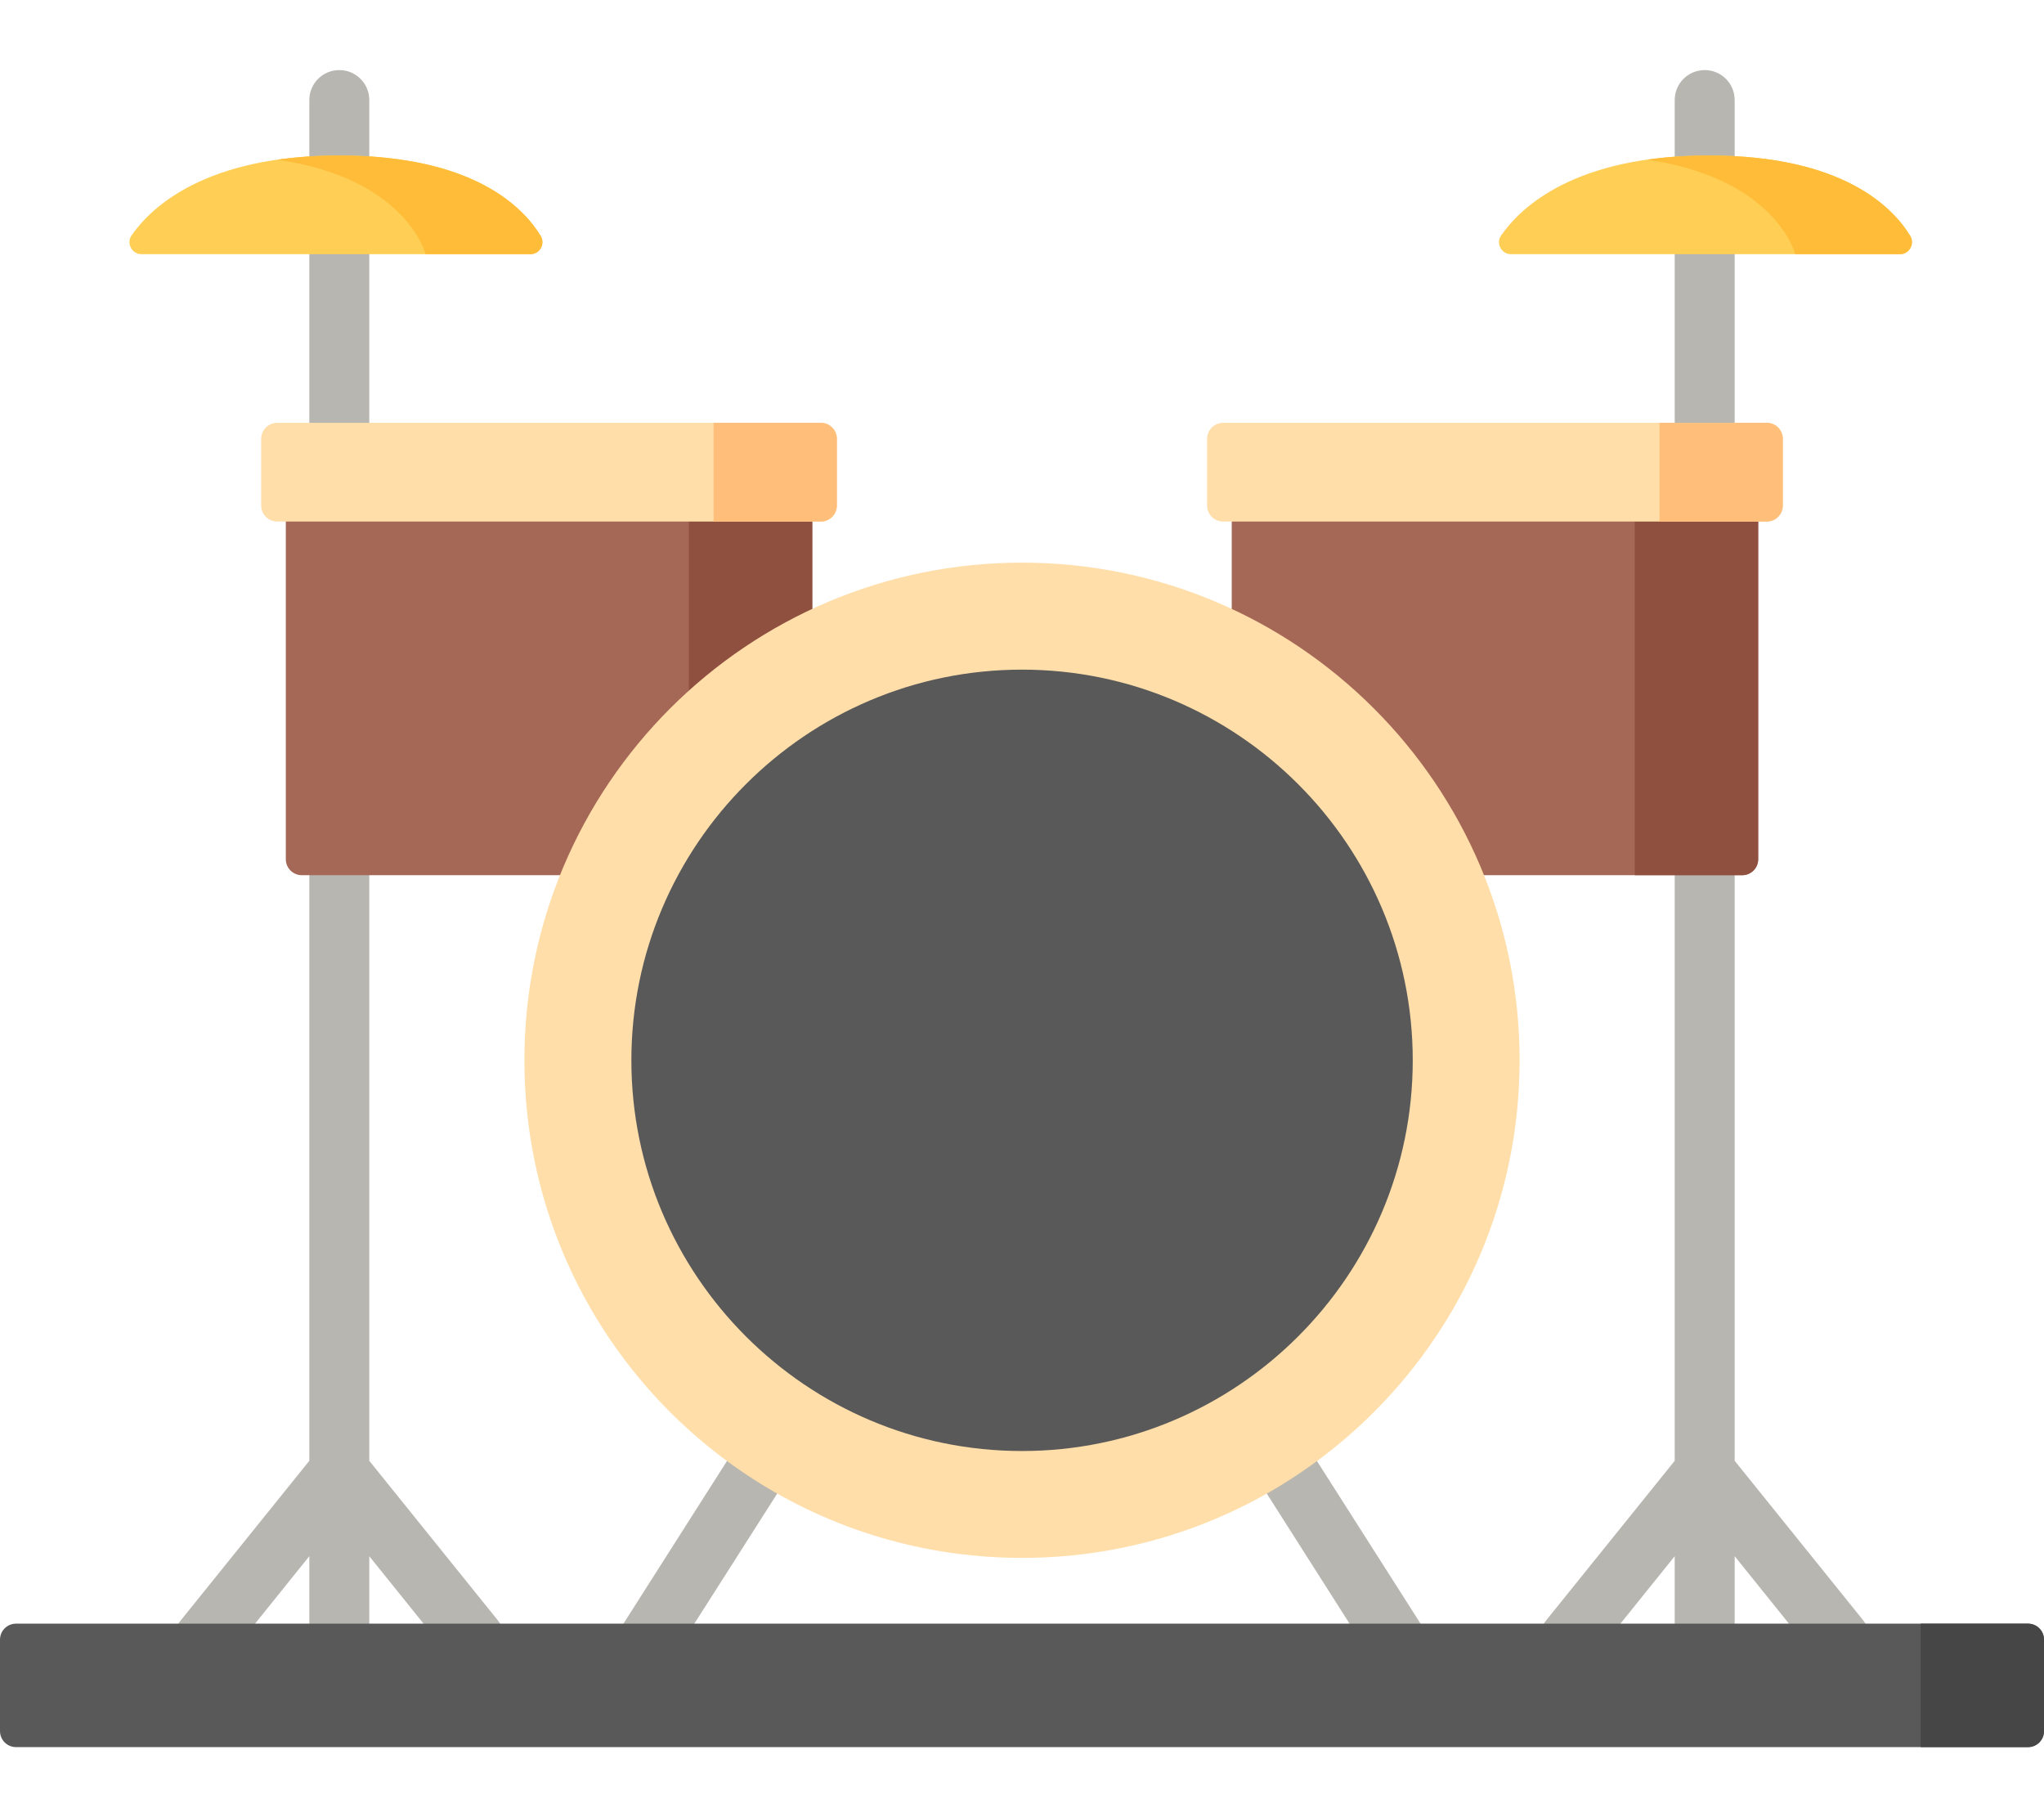 <svg width="18" height="16" viewBox="0 0 18 16" fill="none" xmlns="http://www.w3.org/2000/svg">
<path d="M6.826 12.69C6.703 12.611 6.54 12.648 6.461 12.771L5.482 14.309C5.404 14.432 5.44 14.595 5.562 14.673C5.606 14.701 5.655 14.714 5.704 14.714C5.791 14.714 5.876 14.671 5.926 14.592L6.906 13.054C6.984 12.931 6.948 12.768 6.826 12.69Z" fill="#B8B6B1"/>
<path d="M11.538 12.771C11.46 12.648 11.297 12.611 11.174 12.69C11.052 12.768 11.015 12.931 11.094 13.054L12.073 14.592C12.124 14.671 12.209 14.714 12.296 14.714C12.344 14.714 12.393 14.701 12.437 14.673C12.56 14.595 12.596 14.432 12.518 14.309L11.538 12.771Z" fill="#B8B6B1"/>
<path d="M3.252 12.862V0.881C3.252 0.735 3.134 0.617 2.988 0.617C2.842 0.617 2.724 0.735 2.724 0.881V12.862L1.592 14.267C1.501 14.381 1.519 14.547 1.632 14.638C1.745 14.729 1.911 14.712 2.003 14.598L2.724 13.702V14.433C2.724 14.578 2.842 14.697 2.988 14.697C3.134 14.697 3.252 14.578 3.252 14.433V13.702L3.973 14.598C4.025 14.663 4.102 14.697 4.179 14.697C4.237 14.697 4.295 14.677 4.344 14.638C4.457 14.547 4.475 14.381 4.384 14.267L3.252 12.862Z" fill="#B8B6B1"/>
<path d="M16.408 14.267L15.276 12.862V0.881C15.276 0.735 15.158 0.617 15.012 0.617C14.866 0.617 14.748 0.735 14.748 0.881V12.862L13.616 14.267C13.525 14.381 13.543 14.547 13.656 14.638C13.769 14.729 13.935 14.712 14.027 14.598L14.748 13.702V14.433C14.748 14.578 14.866 14.697 15.012 14.697C15.158 14.697 15.276 14.578 15.276 14.433V13.702L15.997 14.598C16.049 14.663 16.126 14.697 16.203 14.697C16.261 14.697 16.319 14.677 16.368 14.638C16.481 14.547 16.499 14.381 16.408 14.267Z" fill="#B8B6B1"/>
<path d="M17.859 15.383H0.141C0.063 15.383 0 15.32 0 15.242V14.437C0 14.359 0.063 14.296 0.141 14.296H17.859C17.937 14.296 18 14.359 18 14.437V15.242C18 15.32 17.937 15.383 17.859 15.383Z" fill="#595959"/>
<path d="M17.86 15.383H16.914V14.296H17.86C17.937 14.296 18 14.359 18 14.437V15.242C18 15.32 17.937 15.383 17.86 15.383Z" fill="#464646"/>
<path d="M7.012 7.706H2.658C2.58 7.706 2.517 7.643 2.517 7.566V4.157H7.153V7.566C7.153 7.643 7.09 7.706 7.012 7.706Z" fill="#A66856"/>
<path d="M7.012 7.706H6.066V4.157H7.153V7.566C7.153 7.643 7.09 7.706 7.012 7.706Z" fill="#8F5040"/>
<path d="M7.23 4.592H2.44C2.363 4.592 2.3 4.529 2.3 4.451V3.864C2.3 3.786 2.363 3.723 2.44 3.723H7.23C7.307 3.723 7.37 3.786 7.37 3.864V4.451C7.37 4.529 7.307 4.592 7.23 4.592Z" fill="#FFDEA9"/>
<path d="M15.342 7.706H10.988C10.91 7.706 10.847 7.643 10.847 7.566V4.157H15.483V7.566C15.483 7.643 15.42 7.706 15.342 7.706Z" fill="#A66856"/>
<path d="M15.342 7.706H14.396V4.157H15.483V7.566C15.483 7.643 15.42 7.706 15.342 7.706Z" fill="#8F5040"/>
<path d="M15.56 4.592H10.771C10.693 4.592 10.63 4.529 10.63 4.451V3.864C10.63 3.786 10.693 3.723 10.771 3.723H15.56C15.637 3.723 15.7 3.786 15.7 3.864V4.451C15.7 4.529 15.637 4.592 15.56 4.592Z" fill="#FFDEA9"/>
<path d="M7.23 4.592H6.284V3.723H7.23C7.307 3.723 7.37 3.786 7.37 3.864V4.451C7.37 4.529 7.307 4.592 7.23 4.592Z" fill="#FFBF7B"/>
<path d="M15.56 4.592H14.614V3.723H15.56C15.637 3.723 15.7 3.786 15.7 3.864V4.451C15.7 4.529 15.637 4.592 15.56 4.592Z" fill="#FFBF7B"/>
<path d="M4.671 2.238H1.246C1.161 2.238 1.11 2.142 1.159 2.072C1.335 1.82 1.814 1.369 2.988 1.369C4.17 1.369 4.609 1.826 4.761 2.077C4.804 2.148 4.754 2.238 4.671 2.238Z" fill="#FFCE55"/>
<path d="M16.732 2.238H13.306C13.221 2.238 13.171 2.142 13.22 2.072C13.396 1.82 13.874 1.369 15.048 1.369C16.23 1.369 16.669 1.826 16.822 2.077C16.864 2.148 16.814 2.238 16.732 2.238Z" fill="#FFCE55"/>
<path d="M15.049 1.369C14.847 1.369 14.666 1.383 14.504 1.406C15.642 1.571 15.809 2.238 15.809 2.238H16.732C16.814 2.238 16.864 2.148 16.822 2.077C16.669 1.826 16.23 1.369 15.049 1.369Z" fill="#FFBC38"/>
<path d="M2.988 1.369C2.787 1.369 2.606 1.383 2.443 1.406C3.582 1.571 3.748 2.238 3.748 2.238H4.671C4.754 2.238 4.804 2.148 4.761 2.077C4.609 1.826 4.17 1.369 2.988 1.369Z" fill="#FFBC38"/>
<path d="M9 13.717C11.42 13.717 13.382 11.755 13.382 9.336C13.382 6.916 11.42 4.954 9 4.954C6.58 4.954 4.618 6.916 4.618 9.336C4.618 11.755 6.58 13.717 9 13.717Z" fill="#FFDEA9"/>
<path d="M9 12.776C7.103 12.776 5.56 11.232 5.56 9.336C5.56 7.439 7.103 5.896 9 5.896C10.897 5.896 12.441 7.439 12.441 9.336C12.441 11.232 10.897 12.776 9 12.776Z" fill="#595959"/>
</svg>
